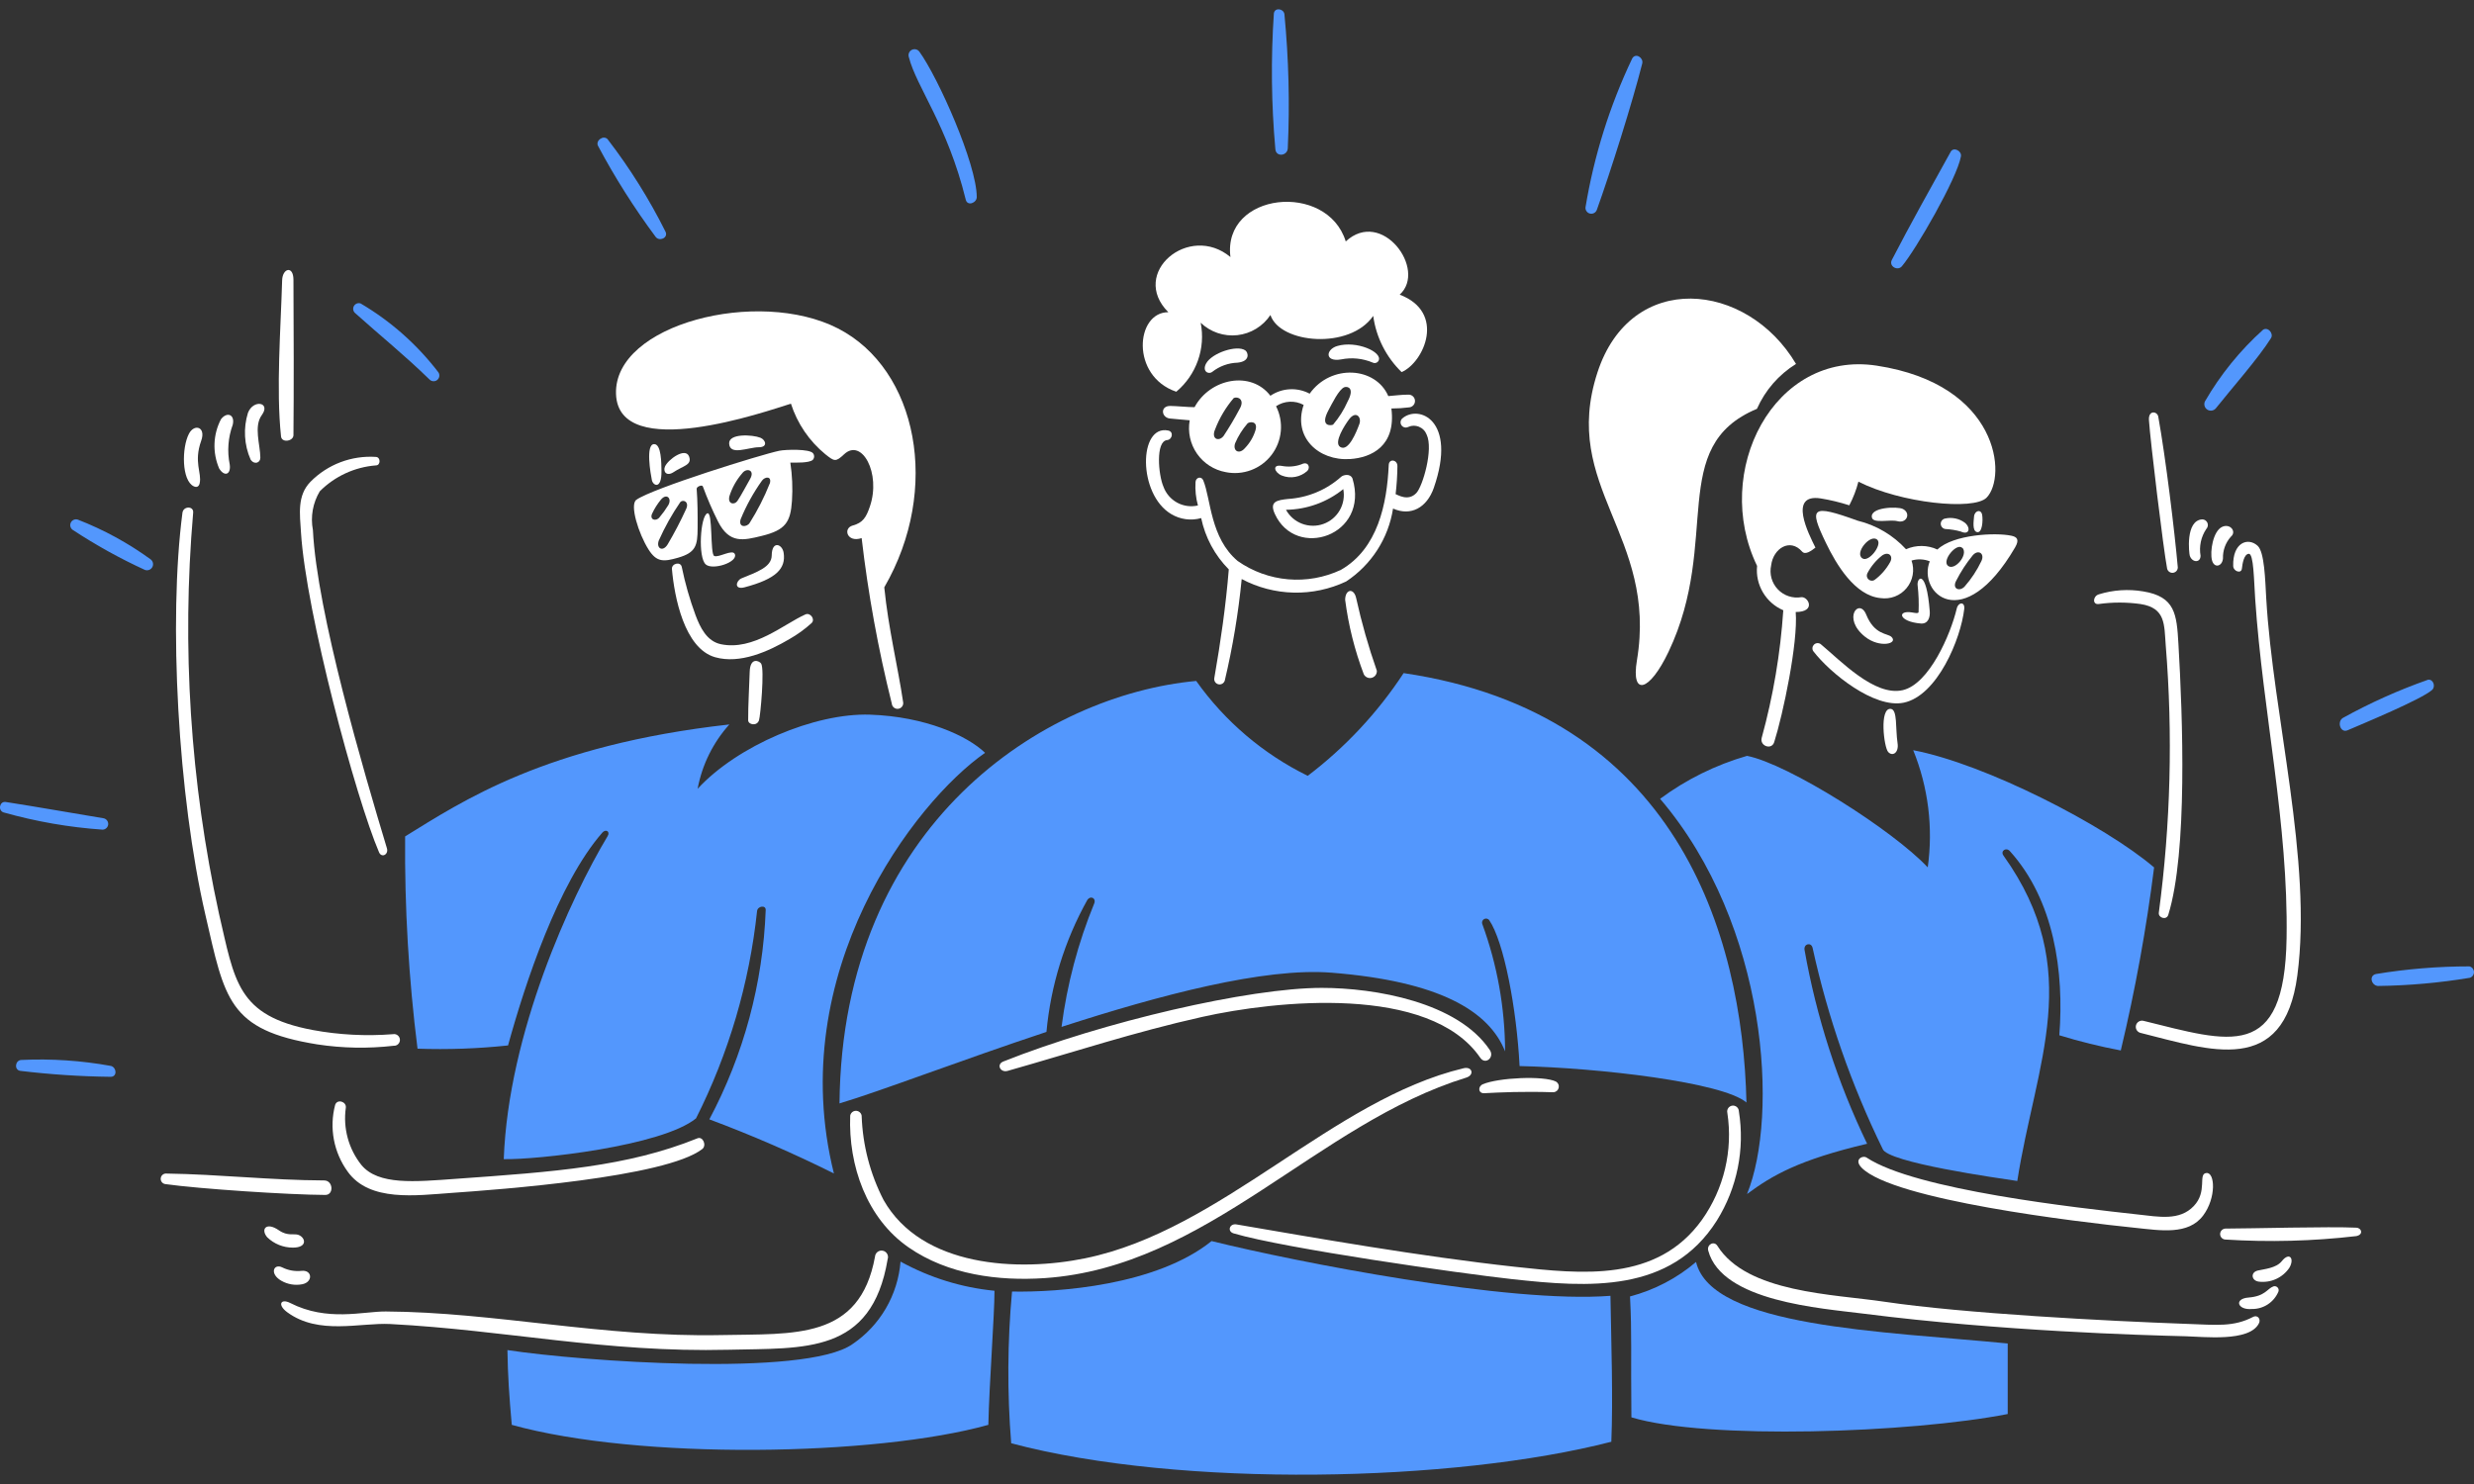 <svg width="150" height="90" viewBox="0 0 150 90" fill="none" xmlns="http://www.w3.org/2000/svg">
<rect x="0" y="0" width="150" height="90" fill="#333333" stroke="none"/>
<g clip-path="url(#clip0_366_6742)">
<path d="M73.459 75.267C70.114 77.96 64.162 78.383 61.36 78.328C61.08 81.388 61.063 84.467 61.31 87.53C71.611 90.264 88.148 89.898 97.696 87.437C97.801 84.798 97.696 81.582 97.642 78.587C91.473 79.068 78.583 76.534 73.459 75.267Z" fill="#5397FD"/>
<path d="M51.677 81.523C48.811 83.533 35.199 82.557 30.766 81.879C30.791 83.458 30.871 84.642 31.029 86.413C38.716 88.554 53.112 88.316 59.924 86.413C59.978 83.928 60.297 79.754 60.297 78.281C58.297 78.084 56.359 77.482 54.6 76.512C54.52 77.513 54.215 78.483 53.71 79.351C53.204 80.218 52.509 80.961 51.677 81.523Z" fill="#5397FD"/>
<path d="M102.832 76.534C101.672 77.523 100.304 78.238 98.829 78.625C98.95 80.963 98.871 82.033 98.913 85.957C103.492 87.341 115.868 86.904 121.729 85.756V81.478C114.124 80.733 103.785 80.499 102.832 76.534Z" fill="#5397FD"/>
<path d="M45.902 55.25C45.94 54.945 46.429 54.874 46.425 55.183C46.262 59.621 45.093 63.965 43.008 67.885C45.581 68.846 48.103 69.942 50.561 71.168C47.521 58.981 55.447 48.638 59.725 45.656C58.658 44.623 56.099 43.456 52.753 43.342C49.407 43.228 44.706 45.224 42.297 47.838C42.567 46.385 43.233 45.035 44.221 43.936C33.045 45.19 27.972 48.628 24.563 50.725C24.527 55.029 24.778 59.33 25.315 63.599C27.147 63.663 28.981 63.597 30.803 63.403C31.84 59.638 33.831 53.575 36.52 50.495C36.721 50.266 37.013 50.417 36.843 50.705C34.607 54.427 30.824 62.633 30.543 70.299C32.517 70.341 40.105 69.525 42.2 67.827C44.182 63.892 45.436 59.631 45.902 55.25Z" fill="#5397FD"/>
<path d="M50.899 66.919C53.409 66.171 58.227 64.314 63.447 62.582C63.707 59.767 64.553 57.037 65.931 54.569C66.111 54.309 66.462 54.454 66.349 54.778C65.362 57.18 64.695 59.702 64.362 62.278C70.309 60.35 76.654 58.666 80.728 58.99C87.261 59.51 90.272 61.303 91.255 63.762C91.246 61.12 90.776 58.501 89.866 56.021C89.85 55.968 89.853 55.91 89.875 55.859C89.896 55.807 89.935 55.765 89.984 55.738C90.033 55.712 90.089 55.703 90.144 55.713C90.199 55.723 90.249 55.752 90.285 55.794C91.184 57.096 91.958 61.19 92.133 64.653C96.926 64.762 104.449 65.631 105.889 66.864C105.652 56.563 101.585 43.251 85.103 40.821C83.534 43.214 81.568 45.321 79.289 47.052C76.59 45.727 74.266 43.749 72.526 41.297C63.367 42.143 51.058 49.918 50.899 66.919Z" fill="#5397FD"/>
<path d="M116.88 52.603C114.764 50.344 108.419 46.33 105.923 45.84C104.026 46.388 102.241 47.27 100.653 48.445C107.219 56.145 107.842 67.713 105.923 72.415C107.454 71.281 109.056 70.344 113.204 69.365C111.404 65.633 110.126 61.67 109.407 57.588C109.37 57.224 109.822 57.129 109.9 57.492C110.824 61.705 112.247 65.792 114.141 69.666C114.378 70.503 121.201 71.456 122.309 71.623C123.426 64.451 126.44 58.843 121.473 51.891C121.269 51.606 121.63 51.365 121.858 51.616C124.542 54.587 125.157 58.934 124.858 62.786C126.082 63.162 127.326 63.469 128.584 63.707C129.459 60.046 130.134 56.341 130.604 52.607C127.635 50.068 120.383 46.333 115.999 45.497C116.912 47.747 117.216 50.198 116.88 52.603Z" fill="#5397FD"/>
<path d="M115.312 16.149C116.151 15.16 118.658 10.821 118.893 9.482C118.951 9.148 118.445 8.893 118.273 9.203C117.128 11.269 115.768 13.697 114.701 15.769C114.51 16.142 115.049 16.46 115.312 16.149Z" fill="#5397FD"/>
<path d="M58.554 12.109C58.656 12.527 59.225 12.306 59.222 11.946C59.211 9.935 56.886 4.714 55.737 3.126C55.684 3.057 55.609 3.01 55.524 2.992C55.44 2.974 55.351 2.987 55.275 3.028C55.199 3.069 55.141 3.136 55.109 3.217C55.078 3.297 55.077 3.387 55.105 3.468C55.567 5.284 57.438 7.579 58.554 12.109Z" fill="#5397FD"/>
<path d="M39.754 14.368C39.974 14.658 40.519 14.435 40.356 14.063C39.367 12.08 38.189 10.198 36.838 8.442C36.591 8.179 36.105 8.514 36.253 8.837C37.28 10.765 38.45 12.614 39.754 14.368Z" fill="#5397FD"/>
<path d="M78.079 8.985C78.204 6.273 78.135 3.556 77.874 0.853C77.82 0.515 77.281 0.436 77.235 0.82C77.05 3.561 77.081 6.312 77.326 9.047C77.369 9.546 78.064 9.458 78.079 8.985Z" fill="#5397FD"/>
<path d="M96.818 12.724C97.642 10.434 98.98 6.194 99.57 3.85C99.656 3.502 99.17 3.183 98.963 3.544C97.598 6.41 96.644 9.454 96.128 12.586C96.123 12.671 96.149 12.756 96.201 12.824C96.253 12.892 96.328 12.938 96.412 12.955C96.496 12.972 96.584 12.958 96.658 12.915C96.733 12.873 96.789 12.805 96.818 12.724Z" fill="#5397FD"/>
<path d="M26.584 22.586C25.295 20.899 23.692 19.478 21.862 18.402C21.785 18.377 21.702 18.38 21.627 18.41C21.552 18.441 21.491 18.497 21.453 18.568C21.415 18.64 21.404 18.722 21.421 18.801C21.438 18.88 21.483 18.951 21.546 19C23.085 20.384 24.531 21.54 26.046 23.02C26.107 23.08 26.188 23.116 26.273 23.12C26.359 23.125 26.443 23.097 26.509 23.044C26.576 22.99 26.62 22.914 26.634 22.829C26.648 22.745 26.63 22.658 26.584 22.586Z" fill="#5397FD"/>
<path d="M147.219 41.222C145.432 41.85 143.702 42.626 142.045 43.543C141.681 43.773 141.899 44.477 142.338 44.288C143.254 43.893 146.822 42.414 147.462 41.84C147.678 41.648 147.545 41.187 147.219 41.222Z" fill="#5397FD"/>
<path d="M149.728 58.608C147.826 58.607 145.926 58.762 144.049 59.072C143.61 59.183 143.785 59.766 144.174 59.796C146.044 59.772 147.909 59.606 149.754 59.299C149.827 59.274 149.89 59.226 149.935 59.162C149.979 59.098 150.001 59.022 149.998 58.944C149.995 58.867 149.967 58.792 149.919 58.731C149.87 58.671 149.803 58.628 149.728 58.608Z" fill="#5397FD"/>
<path d="M137.211 19.997C135.815 21.253 134.625 22.721 133.685 24.347C133.645 24.433 133.639 24.532 133.666 24.623C133.693 24.714 133.752 24.793 133.833 24.844C133.914 24.895 134.01 24.915 134.104 24.901C134.198 24.886 134.284 24.838 134.346 24.765C135.283 23.586 136.931 21.722 137.692 20.507C137.864 20.226 137.512 19.805 137.211 19.997Z" fill="#5397FD"/>
<path d="M6.738 64.648C4.936 64.318 3.101 64.196 1.271 64.284C0.908 64.326 0.853 64.895 1.234 64.945C3.049 65.163 4.873 65.283 6.701 65.305C7.11 65.313 7.084 64.758 6.738 64.648Z" fill="#5397FD"/>
<path d="M4.722 31.515C4.643 31.488 4.557 31.49 4.479 31.521C4.401 31.552 4.337 31.61 4.298 31.685C4.259 31.759 4.248 31.845 4.267 31.926C4.285 32.008 4.333 32.08 4.4 32.13C5.796 33.05 7.26 33.863 8.779 34.56C8.864 34.593 8.957 34.593 9.042 34.562C9.127 34.53 9.197 34.468 9.239 34.388C9.281 34.307 9.292 34.214 9.269 34.127C9.247 34.039 9.193 33.962 9.118 33.912C7.761 32.928 6.284 32.123 4.722 31.515Z" fill="#5397FD"/>
<path d="M6.274 49.625C4.3 49.299 2.326 48.946 0.348 48.638C-0.025 48.58 -0.141 49.148 0.214 49.27C2.174 49.824 4.187 50.175 6.219 50.316C6.306 50.314 6.388 50.28 6.451 50.221C6.514 50.161 6.553 50.081 6.56 49.995C6.566 49.909 6.541 49.823 6.488 49.755C6.435 49.686 6.359 49.64 6.274 49.625Z" fill="#5397FD"/>
<path d="M73.505 22.548C73.942 22.206 74.477 22.012 75.031 21.995C75.821 21.917 75.684 21.376 75.505 21.251C75.005 20.897 73.48 21.401 73.129 22.041C72.868 22.514 73.268 22.737 73.505 22.548Z" fill="white"/>
<path d="M81.316 21.796C81.961 21.666 82.63 21.735 83.236 21.992C83.299 22.022 83.371 22.026 83.437 22.002C83.503 21.979 83.557 21.93 83.587 21.868C83.834 21.352 82.252 20.638 81.078 20.984C80.375 21.191 80.305 21.974 81.316 21.796Z" fill="white"/>
<path d="M77.294 31.168C78.572 33.972 83.045 32.494 82.003 29.023C81.861 28.684 81.433 28.812 81.322 28.91C80.426 29.712 79.285 30.187 78.085 30.261C77.432 30.335 76.947 30.407 77.294 31.168ZM81.444 29.663C81.528 30.1 81.453 30.553 81.233 30.94C81.013 31.327 80.662 31.623 80.243 31.774C79.824 31.926 79.365 31.922 78.948 31.765C78.531 31.608 78.184 31.308 77.97 30.917C79.236 30.9 80.459 30.458 81.444 29.663Z" fill="white"/>
<path d="M79.273 28.55C79.457 28.349 79.327 27.948 78.901 28.161C78.525 28.298 78.119 28.331 77.725 28.258C77.099 28.141 77.268 28.668 77.725 28.843C77.985 28.945 78.267 28.971 78.541 28.919C78.815 28.868 79.069 28.739 79.273 28.55Z" fill="white"/>
<path d="M85.019 25.38C84.964 25.43 84.929 25.499 84.919 25.573C84.91 25.647 84.927 25.722 84.968 25.785C85.008 25.847 85.07 25.893 85.141 25.915C85.213 25.937 85.289 25.932 85.358 25.903C85.462 25.853 85.575 25.825 85.691 25.821C85.806 25.817 85.921 25.837 86.029 25.88C86.136 25.923 86.233 25.987 86.314 26.07C86.395 26.152 86.458 26.25 86.499 26.358C86.918 27.237 86.263 29.492 85.873 29.901C85.367 30.433 84.731 29.997 84.617 29.968C84.684 29.404 84.72 28.837 84.726 28.27C84.731 27.875 84.218 27.796 84.2 28.198C84.094 30.562 83.537 33.273 81.301 34.56C80.303 35.029 79.199 35.227 78.1 35.133C77.002 35.039 75.948 34.657 75.044 34.025C73.371 32.62 73.423 30.262 72.953 29.13C72.844 28.866 72.505 28.941 72.485 29.234C72.455 29.713 72.505 30.193 72.631 30.655C72.203 30.754 71.754 30.692 71.369 30.482C70.983 30.271 70.689 29.927 70.54 29.514C70.23 28.803 70.055 26.757 70.761 26.691C71.077 26.661 71.18 26.18 70.828 26.11C69.03 25.743 68.975 29.971 71.012 31.178C71.282 31.34 71.583 31.445 71.895 31.487C72.207 31.529 72.525 31.506 72.828 31.421C73.073 32.598 73.655 33.679 74.502 34.532C74.323 36.737 74.008 38.927 73.627 41.107C73.608 41.19 73.622 41.277 73.665 41.35C73.709 41.422 73.78 41.475 73.862 41.497C73.944 41.519 74.031 41.508 74.105 41.466C74.179 41.425 74.234 41.356 74.259 41.275C74.739 39.247 75.082 37.19 75.285 35.117C76.255 35.632 77.333 35.914 78.431 35.94C79.529 35.966 80.619 35.735 81.613 35.267C82.37 34.769 83.015 34.118 83.506 33.356C83.997 32.594 84.322 31.737 84.461 30.842C85.544 31.327 86.514 30.784 86.933 29.587C88.369 25.45 85.996 24.524 85.019 25.38Z" fill="white"/>
<path d="M81.557 36.375C81.756 37.921 82.136 39.438 82.689 40.895C82.734 40.98 82.805 41.048 82.893 41.086C82.981 41.125 83.08 41.132 83.172 41.106C83.265 41.081 83.346 41.024 83.402 40.946C83.457 40.868 83.485 40.773 83.479 40.678C82.973 39.236 82.554 37.765 82.225 36.273C82.082 35.636 81.565 35.727 81.557 36.375Z" fill="white"/>
<path d="M45.454 40.754C45.426 41.737 45.358 42.715 45.362 43.682C45.362 43.949 45.893 44.062 46.019 43.682C46.106 43.418 46.363 40.588 46.149 40.244C46.055 40.092 45.481 39.809 45.454 40.754Z" fill="white"/>
<path d="M44.555 33.606C44.424 33.276 43.555 33.849 43.3 33.715C43.045 33.582 43.231 30.992 42.882 31.134C42.462 31.306 42.306 33.819 42.794 34.234C43.218 34.597 44.75 34.097 44.555 33.606Z" fill="white"/>
<path d="M45.144 35.618C47.06 35.112 47.657 34.484 47.513 33.527C47.434 32.991 46.798 32.762 46.79 33.685C46.783 34.401 45.874 34.697 44.941 35.082C44.605 35.246 44.513 35.785 45.144 35.618Z" fill="white"/>
<path d="M49.205 37.789C49.447 37.563 49.13 37.133 48.837 37.261C47.542 37.833 45.684 39.485 43.706 39.069C42.849 38.888 42.45 38.049 42.171 37.308C41.818 36.355 41.539 35.376 41.335 34.38C41.262 34.036 40.712 34.171 40.74 34.509C40.884 36.182 41.486 39.325 43.359 39.859C44.866 40.285 46.581 39.515 47.872 38.754C48.35 38.481 48.797 38.158 49.205 37.789Z" fill="white"/>
<path d="M40.105 28.55C40.097 28.107 40.105 26.927 39.658 26.935C39.126 26.945 39.452 28.768 39.523 29.115C39.594 29.462 40.128 29.713 40.105 28.55Z" fill="white"/>
<path d="M46.007 27.124C46.572 27.124 46.425 26.673 46.103 26.547C45.63 26.36 44.175 26.27 44.209 26.902C44.249 27.651 45.363 27.128 46.007 27.124Z" fill="white"/>
<path d="M40.854 28.625C41.411 28.25 41.967 28.207 41.782 27.692C41.569 27.099 40.509 27.86 40.318 28.295C40.19 28.588 40.403 28.928 40.854 28.625Z" fill="white"/>
<path d="M115.915 37.141C114.999 36.999 115.116 37.704 116.458 37.814C116.91 37.851 117.029 37.429 117.002 37.074C116.796 34.461 116.212 35.021 116.266 35.495C116.329 36.036 116.348 36.582 116.324 37.127C116.312 37.228 116.019 37.157 115.915 37.141Z" fill="white"/>
<path d="M114.639 42.992C113.936 42.913 114.22 45.317 114.481 45.605C114.742 45.894 115.143 45.66 115.049 45.062C114.914 44.175 115.057 43.037 114.639 42.992Z" fill="white"/>
<path d="M114.68 38.625C114.443 38.4 113.654 38.518 113.149 37.274C112.729 36.234 111.664 37.486 113.078 38.616C113.974 39.326 115.109 39.037 114.68 38.625Z" fill="white"/>
<path d="M120.18 31.231C120.119 30.854 119.714 30.963 119.687 31.331C119.667 31.599 119.565 32.214 119.876 32.272C120.186 32.331 120.237 31.57 120.18 31.231Z" fill="white"/>
<path d="M109.937 39.487C110.958 40.821 113.638 42.988 115.425 42.615C117.456 42.192 118.885 38.76 119.093 36.931C119.144 36.474 118.732 36.512 118.641 36.897C118.268 38.476 116.967 41.492 115.358 41.857C113.65 42.245 111.593 40.063 110.384 39.059C110.324 39.018 110.252 38.998 110.179 39.004C110.107 39.01 110.039 39.041 109.986 39.091C109.934 39.141 109.9 39.208 109.891 39.28C109.882 39.352 109.898 39.426 109.937 39.487Z" fill="white"/>
<path d="M118.883 32.235C119.398 32.477 119.502 32.017 119.138 31.708C118.967 31.579 118.77 31.489 118.561 31.444C118.351 31.4 118.135 31.401 117.926 31.449C117.851 31.464 117.784 31.506 117.737 31.567C117.69 31.627 117.666 31.702 117.669 31.779C117.673 31.855 117.704 31.928 117.756 31.984C117.808 32.04 117.879 32.076 117.955 32.084C118.269 32.1 118.581 32.15 118.883 32.235Z" fill="white"/>
<path d="M115.04 31.607C115.608 31.761 115.877 31.121 115.371 30.867C115.045 30.703 113.342 30.753 113.497 31.394C113.587 31.766 114.596 31.488 115.04 31.607Z" fill="white"/>
<path d="M22.979 51.683C23.137 52.055 23.573 51.824 23.459 51.446C22.06 46.811 19.214 37.13 18.972 32.144C18.817 31.336 18.966 30.499 19.39 29.794C20.301 28.881 21.509 28.324 22.795 28.225C23.079 28.225 23.091 27.73 22.795 27.711C22.063 27.662 21.329 27.772 20.643 28.032C19.957 28.293 19.336 28.698 18.821 29.221C18.01 30.054 18.178 31.166 18.248 32.282C18.553 37.177 21.582 48.422 22.979 51.683Z" fill="white"/>
<path d="M13.928 28.169C13.766 27.363 13.829 26.529 14.112 25.757C14.255 25.142 13.765 24.945 13.397 25.426C13.158 25.884 13.025 26.39 13.006 26.907C12.987 27.423 13.084 27.938 13.288 28.412C13.617 28.945 14.016 28.768 13.928 28.169Z" fill="white"/>
<path d="M11.753 29.495C11.942 29.582 12.069 29.495 12.108 29.299C12.242 28.667 11.731 28.042 12.201 26.722C12.498 25.884 11.782 25.681 11.456 26.305C11.012 27.153 11.006 29.152 11.753 29.495Z" fill="white"/>
<path d="M17.792 26.396C17.817 23.811 17.811 19.993 17.792 16.956C17.786 16.095 17.127 16.258 17.106 17.003C17.023 19.93 16.734 23.606 17.039 26.467C17.083 26.882 17.788 26.756 17.792 26.396Z" fill="white"/>
<path d="M15.785 27.752C15.78 26.973 15.373 25.861 15.872 25.175C16.436 24.402 15.371 24.197 15.036 25.029C14.744 25.964 14.8 26.974 15.194 27.871C15.418 28.207 15.789 28.073 15.785 27.752Z" fill="white"/>
<path d="M19.239 63.339C20.77 63.573 22.326 63.601 23.865 63.422C23.915 63.426 23.966 63.419 24.014 63.402C24.061 63.385 24.105 63.357 24.141 63.322C24.177 63.286 24.205 63.243 24.224 63.196C24.242 63.148 24.25 63.098 24.247 63.047C24.244 62.996 24.23 62.947 24.206 62.902C24.182 62.857 24.149 62.818 24.109 62.787C24.069 62.756 24.023 62.734 23.973 62.722C23.924 62.711 23.872 62.71 23.823 62.72C22.193 62.848 20.554 62.763 18.947 62.465C14.368 61.596 14.235 59.518 13.276 55.409C11.537 47.43 11.01 39.234 11.711 31.097C11.76 30.679 11.117 30.679 11.062 31.097C10.211 37.61 10.781 48.243 12.455 55.492C13.631 60.586 13.826 62.47 19.239 63.339Z" fill="white"/>
<path d="M53.052 76.212C52.128 81.285 48.151 80.874 43.73 80.968C36.575 81.118 29.971 79.573 23.387 79.537C21.994 79.529 19.846 80.169 17.595 79.022C17.018 78.729 16.805 79.134 17.415 79.583C19.328 80.99 21.836 80.203 23.663 80.298C30.66 80.664 36.708 82.042 44.178 81.858C48.778 81.745 52.852 82.147 53.818 76.371C53.837 76.317 53.844 76.261 53.84 76.204C53.835 76.148 53.818 76.094 53.79 76.044C53.763 75.995 53.725 75.953 53.679 75.919C53.633 75.886 53.581 75.863 53.526 75.852C53.471 75.84 53.414 75.841 53.359 75.853C53.303 75.866 53.252 75.89 53.207 75.924C53.162 75.958 53.125 76.002 53.098 76.052C53.072 76.101 53.056 76.156 53.052 76.212Z" fill="white"/>
<path d="M18.102 74.894C17.833 74.791 17.449 74.987 16.917 74.619C16.138 74.076 15.788 74.552 16.202 75.037C16.619 75.441 17.178 75.665 17.758 75.664C18.662 75.664 18.528 75.059 18.102 74.894Z" fill="white"/>
<path d="M21.916 70.658C21.529 70.173 21.245 69.615 21.082 69.016C20.919 68.418 20.88 67.792 20.968 67.178C21.014 66.811 20.449 66.63 20.32 67.007C20.139 67.695 20.113 68.415 20.244 69.115C20.376 69.815 20.661 70.477 21.079 71.053C22.401 72.908 25.232 72.497 27.399 72.345C30.18 72.15 40.359 71.411 42.58 69.685C42.856 69.471 42.626 68.896 42.283 69.037C38.02 70.759 33.61 71.068 27.645 71.492C25.137 71.672 22.945 71.889 21.916 70.658Z" fill="white"/>
<path d="M19.657 71.59C16.407 71.578 13.283 71.218 10.105 71.173C10.02 71.162 9.935 71.186 9.867 71.238C9.8 71.291 9.756 71.368 9.746 71.453C9.735 71.538 9.759 71.623 9.811 71.691C9.864 71.758 9.941 71.802 10.026 71.812C12.047 72.097 17.491 72.461 19.721 72.469C20.255 72.474 20.205 71.593 19.657 71.59Z" fill="white"/>
<path d="M18.328 77.885C18.987 77.754 18.941 77.006 18.286 77.073C17.883 77.117 17.477 77.045 17.115 76.865C16.596 76.605 16.315 77.25 17.06 77.675C17.444 77.895 17.894 77.97 18.328 77.885Z" fill="white"/>
<path d="M129.465 74.464C130.987 74.622 132.679 74.919 133.58 73.715C134.381 72.643 134.299 71.084 133.773 71.139C133.246 71.193 133.864 72.256 133.003 73.15C132.142 74.045 130.912 73.798 129.598 73.652C125.985 73.252 116.137 72.172 113.17 70.202C112.944 70.052 112.372 70.314 112.878 70.825C114.811 72.777 125.955 74.103 129.465 74.464Z" fill="white"/>
<path d="M137.842 78.014C137.466 78.144 137.352 78.612 136.327 78.692C135.428 78.763 135.663 79.467 136.537 79.386C136.88 79.391 137.216 79.293 137.502 79.104C137.789 78.915 138.012 78.645 138.143 78.329C138.158 78.286 138.161 78.24 138.152 78.196C138.142 78.152 138.12 78.111 138.089 78.079C138.058 78.046 138.018 78.023 137.974 78.011C137.931 78 137.885 78.001 137.842 78.014Z" fill="white"/>
<path d="M136.596 79.872C135.412 80.484 134.401 80.353 132.614 80.29C127.697 80.114 119.043 79.658 114.262 78.947C111.164 78.482 105.911 78.411 104.125 75.553C103.925 75.237 103.471 75.474 103.572 75.85C104.402 78.934 110.394 79.339 113.046 79.676C121.314 80.729 129.88 80.975 132.528 81.04C133.598 81.066 136.358 81.395 136.949 80.278C137.098 80.031 136.905 79.712 136.596 79.872Z" fill="white"/>
<path d="M138.34 76.492C138.005 76.91 137.274 76.966 136.897 77.053C136.437 77.158 136.497 77.662 136.943 77.726C137.3 77.772 137.663 77.719 137.992 77.571C138.32 77.423 138.602 77.187 138.804 76.889C139.134 76.329 138.813 75.899 138.34 76.492Z" fill="white"/>
<path d="M142.865 74.455C141.251 74.376 136.487 74.507 134.919 74.51C134.834 74.516 134.756 74.553 134.698 74.615C134.64 74.677 134.608 74.758 134.608 74.842C134.608 74.927 134.64 75.008 134.698 75.069C134.756 75.131 134.834 75.169 134.919 75.174C137.569 75.342 140.228 75.272 142.865 74.965C143.308 74.877 143.199 74.473 142.865 74.455Z" fill="white"/>
<path d="M133.421 33.703C133.324 33.137 133.448 32.556 133.769 32.08C133.815 32.032 133.847 31.971 133.859 31.905C133.872 31.84 133.864 31.772 133.839 31.71C133.813 31.648 133.77 31.595 133.714 31.557C133.659 31.52 133.593 31.499 133.526 31.498C132.48 31.557 132.727 33.59 132.769 33.709C132.919 34.134 133.421 34.142 133.421 33.703Z" fill="white"/>
<path d="M127.245 36.632C128.084 36.515 128.935 36.515 129.775 36.632C131.319 36.868 131.212 37.886 131.31 39.141C131.747 44.544 131.607 49.979 130.891 55.352C130.849 55.668 131.359 55.826 131.464 55.482C132.643 51.679 132.338 43.466 132.079 39.045C131.974 37.251 131.888 36.186 129.948 35.867C129.046 35.714 128.12 35.775 127.246 36.047C126.892 36.158 126.851 36.68 127.245 36.632Z" fill="white"/>
<path d="M132.041 34.409C131.848 32.221 131.309 27.778 130.857 25.267C130.798 24.941 130.25 24.849 130.292 25.484C130.375 26.739 131.166 33.293 131.392 34.476C131.408 34.556 131.453 34.628 131.519 34.676C131.585 34.724 131.666 34.747 131.747 34.738C131.828 34.73 131.903 34.691 131.958 34.631C132.012 34.57 132.042 34.491 132.041 34.409Z" fill="white"/>
<path d="M134.78 33.868C134.764 33.386 134.934 32.916 135.254 32.555C135.63 32.245 135.217 31.728 134.731 31.952C134.172 32.211 133.983 33.452 134.112 33.969C134.242 34.485 134.738 34.359 134.78 33.868Z" fill="white"/>
<path d="M135.927 34.485C135.959 34.197 136.048 33.606 136.345 33.586C136.643 33.565 136.655 35.165 136.734 36.333C137.194 43.172 138.749 49.938 138.637 56.893C138.515 64.422 135.192 63.2 129.971 61.913C129.923 61.899 129.872 61.896 129.822 61.903C129.771 61.909 129.723 61.926 129.68 61.951C129.636 61.977 129.598 62.011 129.568 62.052C129.538 62.092 129.516 62.139 129.505 62.188C129.493 62.237 129.491 62.288 129.499 62.338C129.508 62.388 129.526 62.435 129.553 62.478C129.58 62.52 129.615 62.557 129.657 62.586C129.699 62.615 129.746 62.635 129.795 62.645C133.988 63.693 138.472 65.317 139.289 59.156C140.212 52.202 137.812 43.381 137.403 36.291C137.337 35.141 137.298 33.482 136.881 33.1C136.293 32.563 135.359 32.904 135.4 34.325C135.409 34.652 135.889 34.816 135.927 34.485Z" fill="white"/>
<path d="M71.318 23.757C71.917 23.256 72.37 22.603 72.63 21.867C72.891 21.131 72.949 20.339 72.798 19.573C73.091 19.853 73.442 20.066 73.826 20.196C74.211 20.326 74.619 20.371 75.022 20.326C75.425 20.281 75.814 20.149 76.16 19.937C76.507 19.726 76.802 19.442 77.027 19.104C77.609 20.848 81.843 21.22 83.259 19.158C83.436 20.455 84.042 21.655 84.981 22.567C86.35 21.969 87.679 18.941 84.865 17.87C86.537 16.356 83.79 12.609 81.594 14.642C80.465 10.994 74.108 11.651 74.602 15.589C72.092 13.498 68.462 16.559 70.837 18.935C68.859 18.922 68.52 22.803 71.318 23.757Z" fill="white"/>
<path d="M47.955 24.481C48.341 25.685 49.067 26.752 50.046 27.553C50.589 27.984 50.665 28.033 51.176 27.553C52.25 26.541 53.427 28.701 52.744 30.71C52.521 31.367 52.325 31.701 51.706 31.869C51.087 32.036 51.36 32.931 52.242 32.634C52.635 36.016 53.245 39.369 54.07 42.672C54.074 42.719 54.088 42.765 54.111 42.807C54.133 42.849 54.164 42.886 54.202 42.915C54.239 42.944 54.282 42.966 54.328 42.978C54.374 42.99 54.422 42.992 54.469 42.985C54.516 42.978 54.561 42.961 54.601 42.936C54.641 42.91 54.676 42.877 54.703 42.838C54.73 42.799 54.748 42.755 54.757 42.708C54.766 42.661 54.766 42.613 54.755 42.567C54.447 40.475 53.865 38.134 53.614 35.62C57.065 29.664 55.634 22.395 50.807 19.919C45.98 17.443 37.224 19.655 37.349 23.88C37.474 28.105 46.512 24.928 47.955 24.481Z" fill="white"/>
<path d="M99.248 40.048C98.88 42.251 100.004 41.975 101.167 39.524C104.378 32.763 101.053 27.079 106.525 24.794C107.022 23.669 107.848 22.72 108.893 22.071C105.924 17.053 98.881 16.35 96.852 22.595C94.593 29.541 100.515 32.452 99.248 40.048Z" fill="white"/>
<path d="M106.533 34.322C106.477 34.881 106.601 35.443 106.887 35.926C107.173 36.41 107.605 36.79 108.122 37.011C107.947 39.627 107.509 42.219 106.813 44.747C106.68 45.241 107.413 45.505 107.57 45.011C108.102 43.34 109.025 38.975 108.875 37.116C110.13 37.116 109.644 36.179 109.218 36.217C108.959 36.261 108.693 36.24 108.444 36.157C108.195 36.074 107.97 35.931 107.789 35.74C107.608 35.55 107.477 35.318 107.406 35.065C107.336 34.811 107.329 34.545 107.386 34.288C107.512 33.256 108.532 32.615 109.263 33.452C109.465 33.682 109.845 33.385 110.071 33.21C109.653 32.373 108.403 29.923 110.387 30.227C110.976 30.323 111.556 30.463 112.124 30.646C112.363 30.191 112.548 29.709 112.676 29.211C115.245 30.516 119.669 30.971 120.447 30.182C121.694 28.918 121.228 23.313 113.789 22.176C107.543 21.215 103.773 28.609 106.533 34.322Z" fill="white"/>
<path d="M72.426 24.694C72.031 24.694 71.289 24.62 70.95 24.619C70.331 24.619 70.411 25.317 70.921 25.38C71.272 25.423 71.782 25.451 72.133 25.489C72.006 26.195 72.164 26.923 72.573 27.512C72.982 28.102 73.609 28.505 74.315 28.633C74.829 28.738 75.362 28.695 75.854 28.511C76.346 28.327 76.775 28.008 77.094 27.591C77.413 27.174 77.607 26.675 77.656 26.153C77.704 25.63 77.605 25.104 77.368 24.636C77.614 24.471 77.899 24.378 78.194 24.364C78.489 24.35 78.781 24.416 79.041 24.557C78.376 26.518 79.944 27.962 81.852 27.84C83.152 27.757 84.65 27.05 84.361 24.774C84.727 24.773 85.093 24.75 85.457 24.703C85.555 24.69 85.645 24.639 85.707 24.561C85.77 24.483 85.799 24.384 85.79 24.285C85.781 24.185 85.734 24.093 85.658 24.028C85.583 23.962 85.485 23.929 85.385 23.934C84.967 23.934 84.579 23.992 84.173 24.021C83.407 22.24 80.693 22.06 79.405 23.875C79.034 23.678 78.617 23.585 78.198 23.608C77.778 23.63 77.373 23.766 77.025 24.001C75.847 22.46 73.371 22.941 72.426 24.694ZM82.421 25.71C82.25 26.175 81.761 27.422 81.258 27.107C80.837 26.844 81.551 25.757 81.793 25.434C82.205 24.881 82.569 25.296 82.421 25.71ZM80.552 24.868C80.736 24.53 81.184 23.591 81.519 23.48C81.707 23.419 82.15 23.526 81.707 24.349C81.482 24.858 81.185 25.331 80.825 25.754C80.696 25.816 80 25.889 80.552 24.868ZM76.119 26.098C75.995 26.5 75.779 26.866 75.488 27.169C75.136 27.587 74.731 27.353 74.885 26.885C75.071 26.448 75.324 26.044 75.634 25.685C75.732 25.57 76.297 25.499 76.119 26.098ZM73.672 26.04C73.939 25.346 74.322 24.702 74.805 24.137C75.042 24.029 75.515 24.22 75.14 24.835C74.848 25.388 74.528 25.925 74.182 26.446C73.877 26.818 73.421 26.605 73.673 26.041L73.672 26.04Z" fill="white"/>
<path d="M49.294 27.488C49.081 27.215 47.621 27.261 47.252 27.337C46.12 27.574 39.554 29.619 38.583 30.311C38.165 30.609 38.716 32.364 39.319 33.322C39.812 34.105 40.235 34.075 41.109 33.824C42.188 33.514 42.293 33.088 42.297 32.038C42.302 31.202 42.297 30.399 42.239 29.642C42.239 29.508 42.569 29.378 42.614 29.5C42.881 30.229 43.19 30.943 43.539 31.637C44.231 32.997 45.086 32.766 46.169 32.505C47.633 32.149 47.931 31.669 48.018 30.368C48.068 29.596 48.034 28.82 47.918 28.055C48.234 28.055 49.056 28.088 49.278 27.891C49.328 27.837 49.358 27.767 49.361 27.693C49.364 27.619 49.34 27.546 49.294 27.488ZM39.541 31.143C39.681 30.844 39.858 30.563 40.068 30.306C40.416 29.882 40.759 30.233 40.515 30.641C40.356 30.901 40.177 31.149 39.98 31.382C39.758 31.649 39.366 31.513 39.541 31.143ZM41.598 30.875C41.264 31.607 40.891 32.32 40.482 33.013C40.184 33.5 39.772 33.255 39.942 32.783C40.304 31.97 40.739 31.191 41.243 30.457C41.406 30.261 41.812 30.426 41.598 30.875ZM44.221 30.106C44.382 29.589 44.648 29.11 45.002 28.701C45.258 28.353 45.798 28.496 45.476 29.052C45.284 29.387 44.886 30.135 44.706 30.386C44.526 30.637 44.116 30.579 44.221 30.106ZM46.668 29.328C46.337 30.16 45.929 30.959 45.451 31.716C45.293 31.974 44.757 32.021 44.903 31.498C45.243 30.667 45.678 29.879 46.2 29.148C46.384 28.895 46.81 28.859 46.672 29.328H46.668Z" fill="white"/>
<path d="M115.563 33.309C114.78 32.456 113.761 31.854 112.635 31.579C109.798 30.553 109.67 30.771 110.707 32.926C111.335 34.23 112.46 36.125 114.016 36.272C114.309 36.315 114.609 36.282 114.887 36.176C115.164 36.07 115.409 35.894 115.598 35.665C115.788 35.436 115.915 35.162 115.967 34.87C116.019 34.578 115.995 34.277 115.897 33.996C116.26 33.886 116.65 33.902 117.002 34.042C116.241 35.957 119.028 38.58 122.172 33.206C122.468 32.699 122.268 32.559 121.955 32.491C121 32.284 118.437 32.407 117.466 33.327C117.169 33.188 116.845 33.115 116.517 33.112C116.188 33.109 115.863 33.176 115.563 33.309ZM112.924 33.866C112.402 33.55 113.426 32.326 113.831 32.745C114.123 33.047 113.318 34.105 112.924 33.868V33.866ZM114.597 34.096C114.361 34.524 114.034 34.895 113.639 35.183C113.581 35.214 113.514 35.225 113.449 35.215C113.383 35.205 113.323 35.175 113.276 35.128C113.229 35.082 113.199 35.021 113.189 34.956C113.179 34.891 113.19 34.824 113.221 34.765C113.442 34.342 113.751 33.971 114.129 33.677C114.522 33.426 114.806 33.727 114.597 34.096ZM120.134 34.025C119.866 34.589 119.521 35.112 119.108 35.581C118.798 35.897 118.346 35.706 118.602 35.225C118.88 34.676 119.216 34.159 119.605 33.682C119.929 33.302 120.354 33.553 120.134 34.026V34.025ZM118.988 33.226C119.352 33.644 118.514 34.635 118.11 34.318C117.706 34 118.658 32.862 118.988 33.242V33.226Z" fill="white"/>
<path d="M61.096 64.945C65.071 63.819 68.771 62.593 72.878 61.675C77.337 60.677 86.683 59.681 89.75 64.15C90.059 64.602 90.631 64.126 90.327 63.677C88.381 60.776 83.367 59.912 80.142 59.912C75.726 59.912 66.879 61.972 60.837 64.375C60.395 64.547 60.645 65.072 61.096 64.945Z" fill="white"/>
<path d="M89.988 66.3C91.021 66.246 92.33 66.182 94.195 66.242C94.269 66.235 94.339 66.205 94.395 66.156C94.45 66.107 94.489 66.042 94.505 65.969C94.52 65.897 94.513 65.821 94.483 65.754C94.453 65.686 94.402 65.629 94.338 65.593C93.589 65.225 90.835 65.356 89.905 65.756C89.596 65.888 89.616 66.316 89.988 66.3Z" fill="white"/>
<path d="M105.428 67.391C105.426 67.341 105.414 67.293 105.392 67.248C105.37 67.204 105.339 67.164 105.301 67.133C105.262 67.101 105.218 67.078 105.17 67.064C105.122 67.051 105.072 67.047 105.023 67.055C104.974 67.062 104.927 67.079 104.885 67.106C104.843 67.132 104.807 67.167 104.78 67.208C104.752 67.249 104.733 67.296 104.725 67.345C104.716 67.394 104.718 67.444 104.73 67.492C105.077 69.774 104.524 72.101 103.187 73.983C100.463 77.773 95.924 77.27 91.832 76.825C86.077 76.194 79.729 75.073 74.969 74.257C74.55 74.185 74.386 74.679 74.797 74.801C77.904 75.718 88.599 77.24 91.698 77.578C96.299 78.081 101.295 78.446 104.092 74.025C105.325 72.048 105.8 69.691 105.428 67.391Z" fill="white"/>
<path d="M88.737 64.786C80.753 66.692 74.097 74.612 65.793 76.312C61.73 77.144 55.887 76.857 53.572 72.778C52.756 71.193 52.302 69.446 52.242 67.663C52.229 67.581 52.187 67.506 52.123 67.451C52.059 67.397 51.978 67.367 51.895 67.367C51.811 67.367 51.73 67.397 51.667 67.451C51.603 67.506 51.561 67.581 51.548 67.663C51.435 70.683 52.543 73.887 55.09 75.651C57.474 77.304 60.527 77.704 63.346 77.513C73.208 76.843 79.863 68.132 88.896 65.355C89.416 65.194 89.264 64.658 88.737 64.786Z" fill="white"/>
</g>
<defs>
<clipPath id="clip0_366_6742">
<rect width="150" height="90" fill="white"/>
</clipPath>
</defs>
</svg>
